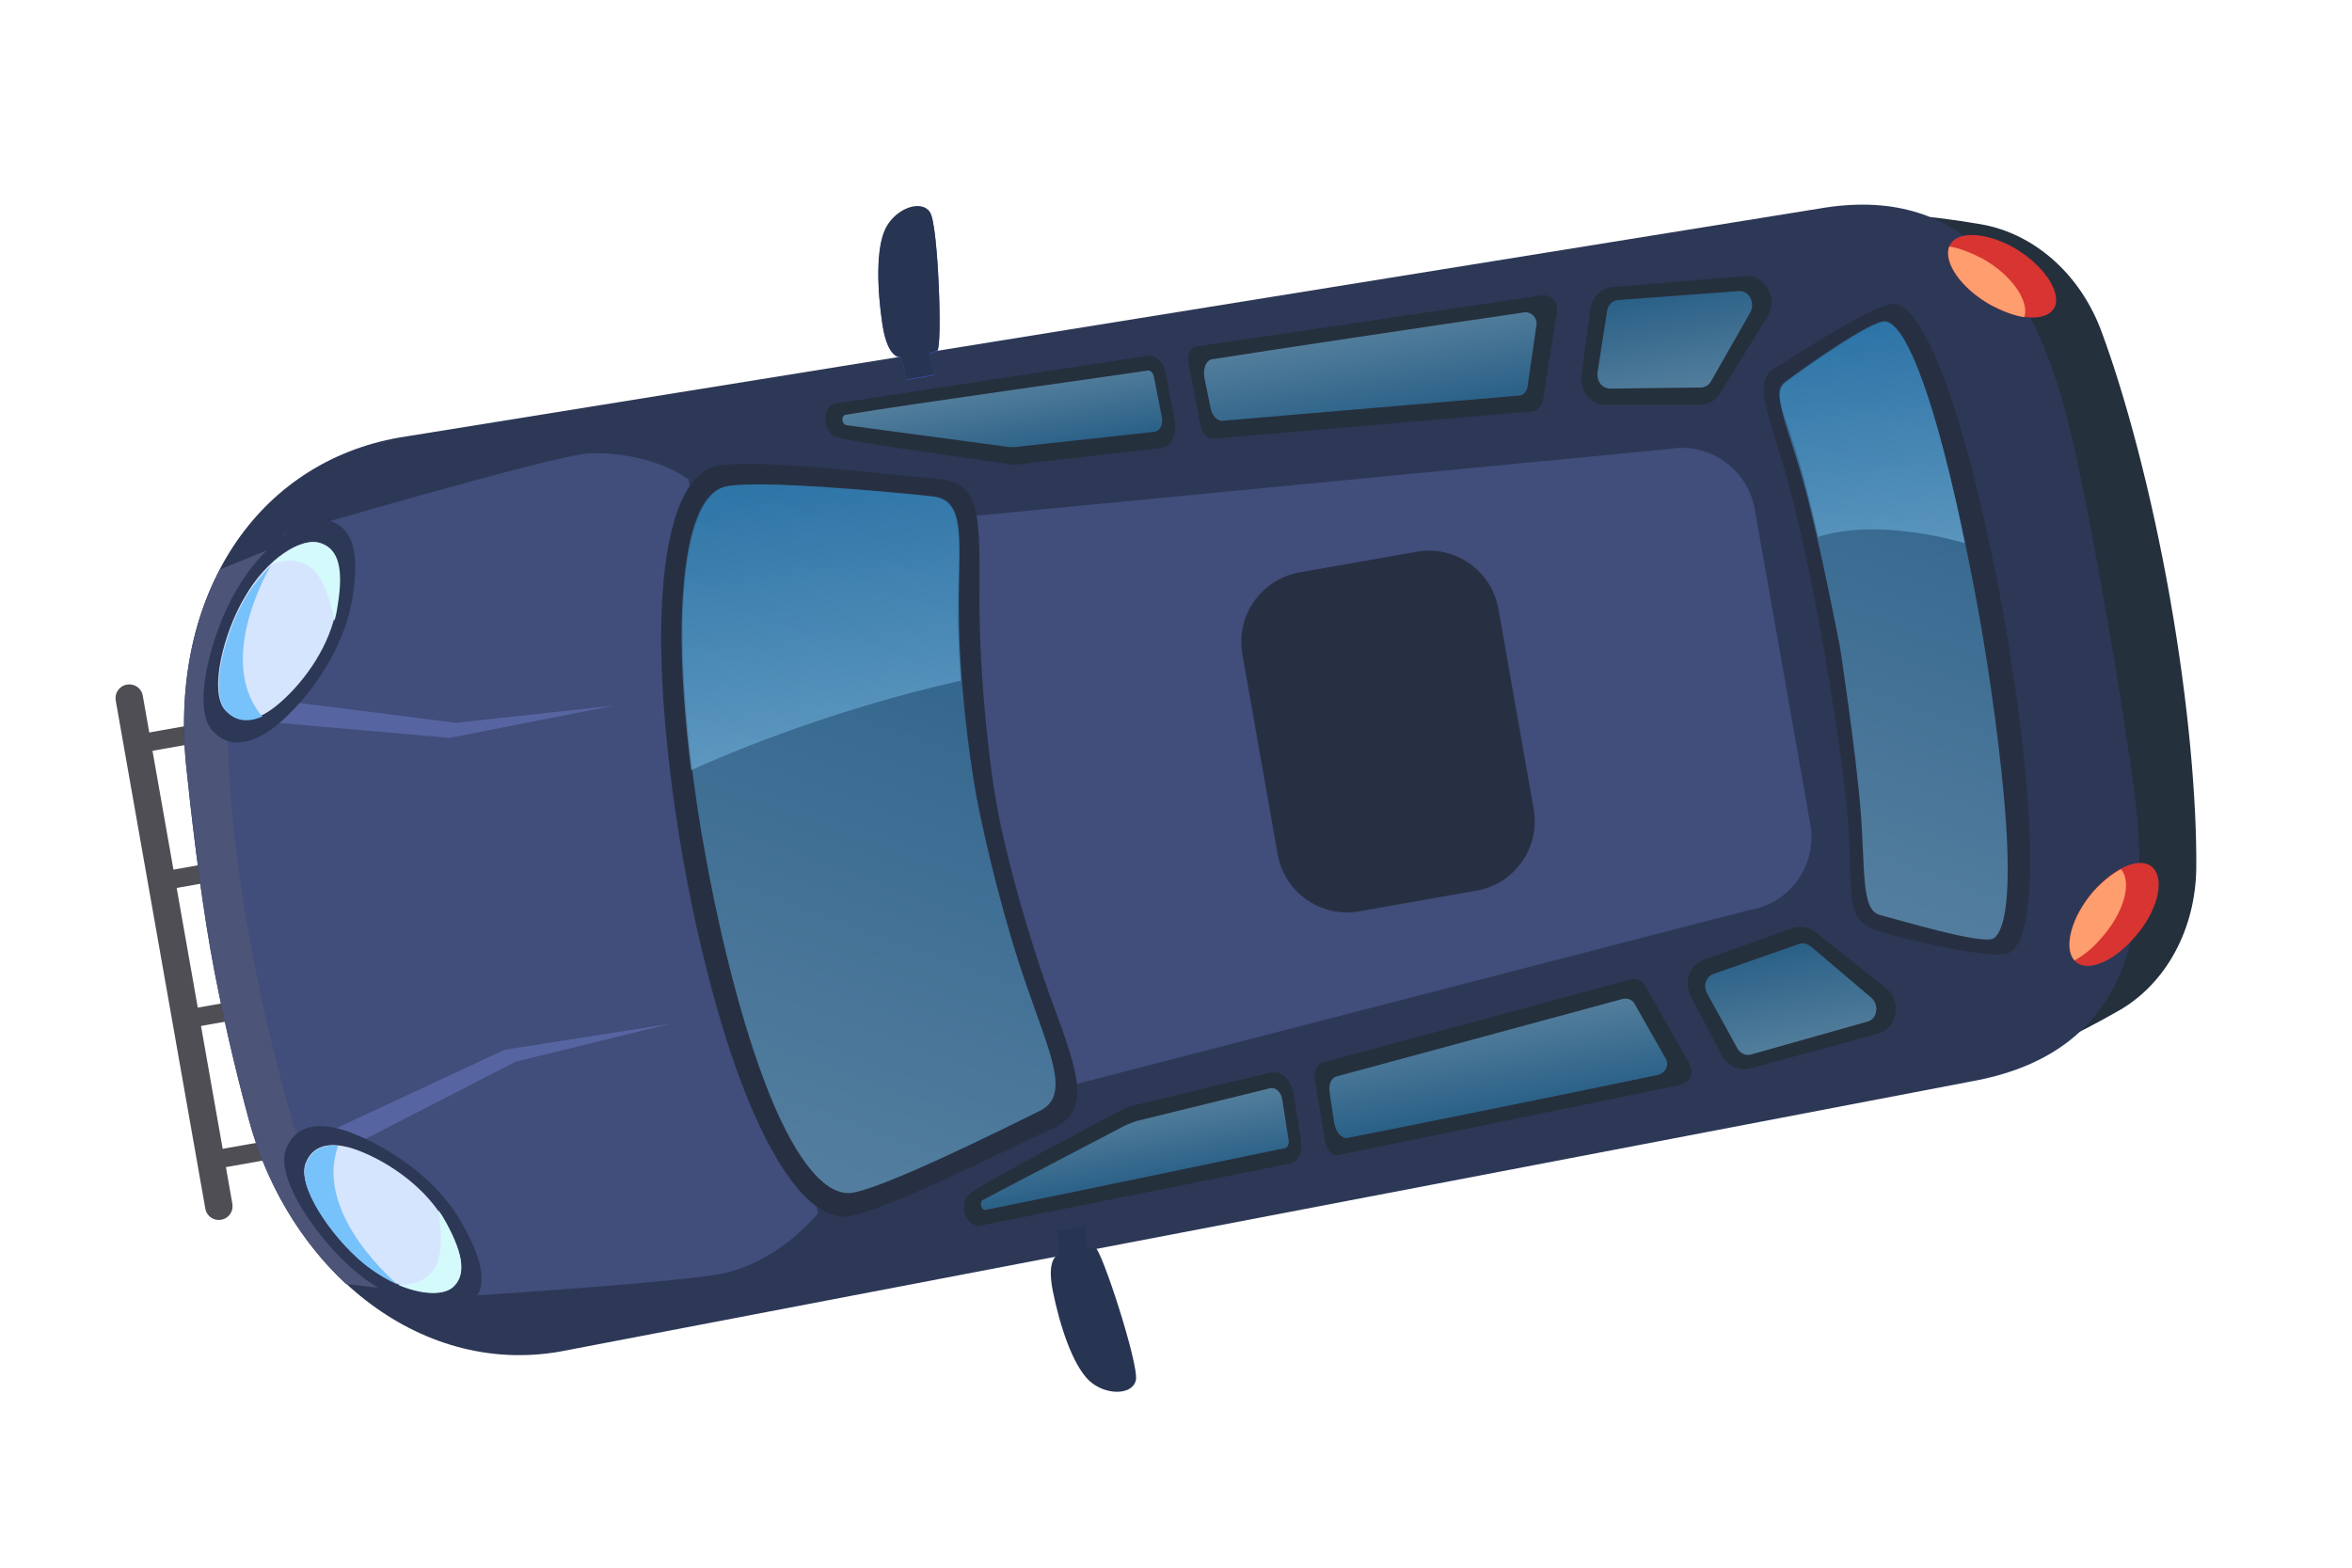 <svg width="24" height="16" viewBox="0 0 24 16" fill="none" xmlns="http://www.w3.org/2000/svg">
    <path d="M1.457 7.101C1.443 7.02 1.368 6.974 1.295 6.987C1.213 7.002 1.168 7.077 1.181 7.15L2.095 12.335C2.109 12.416 2.184 12.462 2.257 12.449C2.339 12.434 2.384 12.359 2.371 12.286L1.457 7.101Z" fill="#4E4E54"/>
    <path d="M2.135 11.749L2.168 11.936L3.006 11.788L2.973 11.601L2.135 11.749Z" fill="#4E4E54"/>
    <path d="M1.385 7.5L1.418 7.687L2.256 7.539L2.223 7.352L1.385 7.5Z" fill="#4E4E54"/>
    <path d="M1.631 8.9L1.664 9.087L2.502 8.939L2.469 8.752L1.631 8.9Z" fill="#4E4E54"/>
    <path d="M1.881 10.308L1.914 10.495L2.752 10.347L2.719 10.16L1.881 10.308Z" fill="#4E4E54"/>
    <path d="M21.465 6.208C21.466 6.216 21.466 6.216 21.466 6.216C21.519 6.467 22.019 8.972 21.551 9.457C21.061 9.963 21.166 10.558 21.166 10.558C21.166 10.558 21.382 10.452 21.634 10.307C22.105 10.031 22.403 9.483 22.411 8.861C22.417 8.18 22.333 7.18 22.143 6.105C21.951 5.015 21.686 4.037 21.447 3.392C21.235 2.808 20.766 2.387 20.22 2.29C19.934 2.24 19.695 2.215 19.695 2.215C19.695 2.215 19.8 2.809 20.433 3.117C21.039 3.413 21.426 5.938 21.462 6.192C21.462 6.192 21.463 6.2 21.465 6.208Z" fill="#25303D"/>
    <path d="M21.776 8.067C21.658 7.156 21.347 5.348 21.139 4.453C20.758 2.816 20.005 1.875 18.556 2.13L4.072 4.466C2.623 4.722 1.734 6.062 1.897 7.795C1.945 8.257 2.036 9.055 2.146 9.682C2.258 10.316 2.415 10.969 2.535 11.409C2.938 12.933 4.259 14.051 5.716 13.794L20.126 11.035C21.573 10.771 21.995 9.69 21.776 8.067Z" fill="#2D3857"/>
    <path d="M6.022 4.626C5.672 4.637 2.904 5.453 2.904 5.453L2.108 6.986C2.108 6.986 2.144 8.046 2.404 9.519C2.663 10.992 2.981 12.078 2.981 12.078L4.13 13.268C4.13 13.268 6.722 13.113 7.332 13.005C7.942 12.898 8.347 12.382 8.347 12.382L7.026 4.894C6.766 4.705 6.365 4.616 6.022 4.626Z" fill="#414D7A"/>
    <path d="M11.178 12.738C11.118 12.732 11.094 12.736 11.094 12.736L11.071 12.514L10.786 12.564C10.802 12.653 10.804 12.804 10.804 12.804C10.804 12.804 10.673 12.827 10.743 13.176C10.813 13.524 10.943 13.929 11.115 14.092C11.285 14.247 11.56 14.24 11.591 14.084C11.621 13.919 11.238 12.745 11.178 12.738Z" fill="#273552"/>
    <path d="M5.148 10.714L3.24 11.604L3.399 11.794L5.261 10.836L6.838 10.449L5.148 10.714Z" fill="#5665A1"/>
    <path d="M18.473 8.414L17.906 5.199C17.833 4.784 17.44 4.509 17.025 4.583L9.152 5.341L10.197 11.267L17.854 9.287C18.271 9.222 18.544 8.821 18.473 8.414Z" fill="#414D7A"/>
    <path d="M9.493 2.176C9.41 2.04 9.149 2.128 9.042 2.331C8.935 2.535 8.953 2.968 9.006 3.319C9.06 3.671 9.19 3.648 9.19 3.648C9.19 3.648 9.24 3.79 9.256 3.88L9.541 3.829L9.486 3.612C9.486 3.612 9.511 3.608 9.565 3.582C9.617 3.547 9.576 2.313 9.493 2.176Z" fill="#384BA1"/>
    <path d="M10.75 10.263C10.492 9.561 10.261 8.729 10.168 8.2C10.073 7.663 9.984 6.73 9.995 5.982C9.998 5.234 9.993 4.924 9.576 4.889C9.158 4.854 7.571 4.655 7.272 4.767C6.971 4.87 6.784 5.381 6.751 6.243C6.719 7.105 6.859 8.138 6.969 8.764C7.078 9.383 7.301 10.409 7.627 11.208C7.952 12.007 8.303 12.423 8.621 12.418C8.938 12.412 10.379 11.679 10.76 11.511C11.131 11.329 11.008 10.964 10.75 10.263Z" fill="#273043"/>
    <path opacity="0.59" d="M10.484 10.083C10.249 9.42 10.057 8.614 9.963 8.128C9.88 7.655 9.792 6.966 9.785 6.262C9.778 5.558 9.875 5.105 9.524 5.066C9.173 5.027 7.628 4.88 7.376 4.975C7.124 5.07 6.982 5.548 6.965 6.357C6.956 7.164 7.087 8.14 7.198 8.724C7.301 9.31 7.513 10.272 7.797 11.027C8.081 11.783 8.385 12.174 8.654 12.177C8.923 12.18 10.296 11.493 10.613 11.336C10.929 11.18 10.71 10.748 10.484 10.083Z" fill="url(#paint0_linear_1040_6276)"/>
    <path d="M9.491 2.168C9.408 2.032 9.147 2.12 9.04 2.323C8.933 2.527 8.951 2.96 9.004 3.311C9.058 3.663 9.188 3.64 9.188 3.64C9.188 3.64 9.239 3.782 9.254 3.872L9.539 3.821L9.484 3.604C9.484 3.604 9.509 3.6 9.563 3.574C9.617 3.547 9.574 2.305 9.491 2.168Z" fill="#273552"/>
    <path d="M2.576 7.114L2.491 7.347L4.588 7.531L6.267 7.201L4.653 7.377L2.576 7.114Z" fill="#5665A1"/>
    <path d="M21.975 8.863C21.86 8.732 21.585 8.839 21.362 9.097C21.139 9.354 21.052 9.672 21.167 9.802C21.282 9.933 21.557 9.826 21.78 9.568C22.012 9.309 22.09 8.993 21.975 8.863Z" fill="#D83432"/>
    <path d="M21.642 8.871C21.55 8.921 21.454 8.997 21.362 9.097C21.139 9.354 21.052 9.672 21.168 9.802C21.26 9.753 21.356 9.677 21.446 9.569C21.677 9.31 21.757 9.002 21.642 8.871Z" fill="#FE9D6D"/>
    <path d="M20.547 2.526C20.249 2.361 19.954 2.354 19.89 2.516C19.826 2.678 20.017 2.947 20.314 3.113C20.612 3.278 20.907 3.285 20.971 3.123C21.026 2.962 20.846 2.7 20.547 2.526Z" fill="#D83432"/>
    <path d="M20.232 2.641C20.111 2.578 19.994 2.532 19.891 2.516C19.827 2.679 20.017 2.947 20.315 3.113C20.435 3.176 20.552 3.222 20.656 3.237C20.711 3.077 20.529 2.807 20.232 2.641Z" fill="#FE9D6D"/>
    <path d="M2.326 7.468L3.246 5.401L2.244 5.813C1.954 6.359 1.823 7.045 1.899 7.804C1.946 8.265 2.037 9.063 2.147 9.69C2.259 10.325 2.416 10.977 2.536 11.418C2.712 12.083 3.068 12.675 3.53 13.105L4.481 13.215L3.026 11.583C3.026 11.583 2.738 10.66 2.528 9.472C2.317 8.275 2.326 7.468 2.326 7.468Z" fill="#4C5478"/>
    <path opacity="0.59" d="M9.514 5.068C9.164 5.029 7.619 4.882 7.367 4.976C7.115 5.071 6.973 5.549 6.956 6.358C6.948 6.838 6.992 7.375 7.053 7.86C7.231 7.778 8.375 7.266 9.804 6.947C9.791 6.731 9.775 6.499 9.777 6.272C9.771 5.568 9.874 5.105 9.514 5.068Z" fill="url(#paint1_linear_1040_6276)"/>
    <path d="M4.714 12.485C4.481 12.065 4.02 11.735 3.613 11.572C3.297 11.443 3.022 11.458 2.919 11.728C2.802 12.017 3.243 12.661 3.646 12.993C4.087 13.351 4.596 13.48 4.801 13.309C4.968 13.162 4.957 12.912 4.714 12.485Z" fill="#2D3857"/>
    <path d="M4.544 12.473C4.359 12.137 3.994 11.874 3.669 11.747C3.417 11.648 3.201 11.661 3.12 11.869C3.026 12.095 3.377 12.612 3.702 12.882C4.055 13.172 4.458 13.269 4.618 13.132C4.749 13.017 4.739 12.817 4.544 12.473Z" fill="#D6E5FE"/>
    <path d="M4.62 13.14C4.751 13.025 4.741 12.825 4.554 12.48C4.529 12.434 4.506 12.396 4.473 12.352C4.48 12.393 4.549 12.783 4.428 12.956C4.321 13.109 4.137 13.116 4.061 13.113C4.297 13.214 4.518 13.225 4.62 13.14Z" fill="#D5FAFC"/>
    <path d="M3.45 11.693C3.297 11.678 3.18 11.732 3.122 11.877C3.027 12.103 3.379 12.62 3.703 12.89C3.821 12.987 3.943 13.058 4.061 13.113C4.061 13.113 3.207 12.407 3.445 11.711C3.444 11.703 3.442 11.694 3.45 11.693Z" fill="#78C2FC"/>
    <path d="M3.592 6.128C3.675 5.644 3.599 5.406 3.392 5.325C3.149 5.233 2.705 5.521 2.415 6.017C2.15 6.467 1.956 7.223 2.165 7.454C2.353 7.665 2.616 7.585 2.87 7.364C3.196 7.071 3.509 6.605 3.592 6.128Z" fill="#2D3857"/>
    <path d="M3.436 6.19C3.502 5.801 3.443 5.609 3.273 5.547C3.075 5.473 2.721 5.703 2.497 6.095C2.283 6.452 2.129 7.058 2.297 7.247C2.452 7.412 2.651 7.352 2.855 7.174C3.124 6.941 3.377 6.569 3.436 6.19Z" fill="#D6E5FE"/>
    <path d="M3.412 6.337C3.428 6.284 3.437 6.24 3.444 6.188C3.51 5.799 3.451 5.608 3.281 5.546C3.146 5.494 2.952 5.587 2.765 5.763C2.827 5.735 3.01 5.678 3.163 5.785C3.336 5.906 3.405 6.296 3.412 6.337Z" fill="#D5FAFC"/>
    <path d="M2.765 5.771C2.672 5.863 2.582 5.971 2.504 6.102C2.29 6.459 2.137 7.065 2.304 7.253C2.409 7.369 2.535 7.372 2.676 7.314C2.675 7.306 2.675 7.306 2.665 7.299C2.193 6.719 2.765 5.771 2.765 5.771Z" fill="#78C2FC"/>
    <path d="M20.71 8.49C20.682 7.756 20.548 6.857 20.453 6.319C20.359 5.782 20.176 4.891 19.952 4.192C19.729 3.493 19.51 3.112 19.332 3.101C19.153 3.083 18.302 3.636 18.098 3.764C17.894 3.892 18.033 4.203 18.216 4.817C18.43 5.552 18.614 6.644 18.614 6.644C18.614 6.644 18.828 7.856 18.865 8.496C18.902 9.136 18.822 9.393 19.16 9.501C19.392 9.578 20.338 9.806 20.5 9.727C20.663 9.648 20.739 9.223 20.71 8.49Z" fill="#273043"/>
    <path opacity="0.59" d="M20.47 8.406C20.424 7.718 20.297 6.859 20.209 6.354C20.118 5.841 19.953 4.998 19.76 4.335C19.566 3.664 19.385 3.302 19.239 3.286C19.102 3.268 18.387 3.78 18.224 3.901C18.067 4.013 18.243 4.343 18.404 4.927C18.566 5.511 18.776 6.607 18.776 6.607C18.776 6.607 18.938 7.669 18.986 8.273C19.034 8.878 18.989 9.288 19.182 9.338C19.376 9.388 20.218 9.642 20.341 9.579C20.469 9.497 20.515 9.095 20.47 8.406Z" fill="url(#paint2_linear_1040_6276)"/>
    <path opacity="0.59" d="M19.759 4.327C19.565 3.656 19.383 3.294 19.238 3.278C19.1 3.26 18.377 3.773 18.222 3.893C18.065 4.005 18.216 4.196 18.378 4.78C18.425 4.948 18.505 5.261 18.552 5.48C19.148 5.291 19.924 5.506 20.049 5.543C19.97 5.146 19.868 4.711 19.759 4.327Z" fill="url(#paint3_linear_1040_6276)"/>
    <path d="M19.244 10.083L18.523 9.513C18.454 9.458 18.369 9.448 18.289 9.471L17.381 9.798C17.239 9.849 17.178 10.027 17.255 10.173L17.57 10.772C17.623 10.88 17.741 10.935 17.854 10.907L19.167 10.549C19.366 10.489 19.41 10.213 19.244 10.083Z" fill="#25303D"/>
    <path d="M13.277 11.647L13.199 11.157C13.174 11.019 13.073 10.919 12.968 10.946L11.503 11.297C11.503 11.297 9.959 12.106 9.882 12.195C9.804 12.276 9.824 12.482 9.98 12.514L13.166 11.876C13.246 11.854 13.295 11.753 13.277 11.647Z" fill="#25303D"/>
    <path opacity="0.59" d="M13.149 11.636L13.084 11.219C13.071 11.146 13.02 11.096 12.963 11.106L11.628 11.434C11.579 11.443 11.533 11.467 11.486 11.484L10.034 12.244C9.988 12.269 10.012 12.357 10.06 12.348C10.79 12.203 12.765 11.787 13.113 11.718C13.138 11.713 13.156 11.677 13.149 11.636Z" fill="url(#paint4_linear_1040_6276)"/>
    <path d="M17.243 10.864L16.791 10.062C16.756 10.009 16.7 9.977 16.637 9.997L13.488 10.846C13.441 10.863 13.403 10.936 13.419 11.026L13.52 11.646C13.536 11.735 13.589 11.801 13.646 11.791L17.145 11.074C17.25 11.047 17.291 10.947 17.243 10.864Z" fill="#25303D"/>
    <path opacity="0.59" d="M16.998 10.806L16.682 10.249C16.657 10.203 16.612 10.186 16.563 10.194L13.632 10.988C13.584 11.005 13.554 11.069 13.568 11.151L13.614 11.461C13.632 11.559 13.693 11.624 13.75 11.614C14.229 11.521 16.133 11.135 16.918 10.971C16.998 10.949 17.034 10.867 16.998 10.806Z" fill="url(#paint5_linear_1040_6276)"/>
    <path opacity="0.59" d="M19.096 10.184L18.474 9.656C18.436 9.629 18.392 9.62 18.353 9.636L17.484 9.94C17.405 9.971 17.379 10.059 17.418 10.136L17.726 10.695C17.752 10.749 17.816 10.779 17.872 10.761L19.055 10.427C19.159 10.4 19.176 10.254 19.096 10.184Z" fill="url(#paint6_linear_1040_6276)"/>
    <path d="M17.805 2.817L16.449 2.93C16.334 2.942 16.241 3.034 16.228 3.154L16.137 3.825C16.115 3.988 16.233 4.135 16.384 4.133L17.349 4.131C17.433 4.133 17.509 4.086 17.554 4.011L18.037 3.229C18.148 3.05 18.012 2.797 17.805 2.817Z" fill="#25303D"/>
    <path d="M11.893 3.801C11.874 3.695 11.793 3.617 11.712 3.631L8.5 4.122C8.364 4.205 8.424 4.404 8.517 4.455C8.618 4.504 10.347 4.744 10.347 4.744L11.844 4.573C11.951 4.562 12.013 4.434 11.988 4.296L11.893 3.801Z" fill="#25303D"/>
    <path opacity="0.59" d="M11.775 3.846C11.768 3.806 11.738 3.777 11.713 3.782C11.37 3.834 9.363 4.112 8.629 4.233C8.58 4.242 8.588 4.333 8.639 4.34L10.264 4.558C10.316 4.565 10.366 4.565 10.415 4.556L11.782 4.407C11.839 4.397 11.869 4.333 11.856 4.26L11.775 3.846Z" fill="url(#paint7_linear_1040_6276)"/>
    <path d="M15.888 3.18C15.904 3.085 15.822 2.999 15.732 3.014L12.199 3.537C12.142 3.547 12.114 3.627 12.13 3.717L12.247 4.334C12.262 4.415 12.315 4.481 12.374 4.479L15.623 4.2C15.681 4.198 15.731 4.148 15.745 4.086L15.888 3.18Z" fill="#25303D"/>
    <path opacity="0.59" d="M15.678 3.318C15.691 3.248 15.629 3.184 15.562 3.187C14.769 3.302 12.847 3.59 12.366 3.667C12.309 3.677 12.273 3.759 12.29 3.856L12.353 4.164C12.366 4.238 12.418 4.295 12.468 4.295L15.494 4.038C15.545 4.038 15.58 3.998 15.587 3.946L15.678 3.318Z" fill="url(#paint8_linear_1040_6276)"/>
    <path opacity="0.59" d="M17.74 2.971L16.514 3.062C16.456 3.064 16.406 3.114 16.399 3.174L16.301 3.804C16.291 3.89 16.346 3.964 16.43 3.966L17.351 3.955C17.393 3.956 17.439 3.931 17.458 3.894L17.862 3.185C17.911 3.084 17.847 2.961 17.74 2.971Z" fill="url(#paint9_linear_1040_6276)"/>
    <path d="M15.29 6.215C15.221 5.824 14.847 5.562 14.457 5.631L13.26 5.842C12.87 5.911 12.608 6.285 12.677 6.675L13.037 8.718C13.106 9.109 13.479 9.37 13.87 9.301L15.067 9.09C15.457 9.022 15.719 8.648 15.65 8.257L15.29 6.215Z" fill="#273043"/>
    <defs>
        <linearGradient id="paint0_linear_1040_6276" x1="7.629" y1="11.822" x2="10.024" y2="5.241" gradientUnits="userSpaceOnUse">
            <stop stop-color="#72B3DD"/>
            <stop offset="0.995" stop-color="#2E81BA"/>
        </linearGradient>
        <linearGradient id="paint1_linear_1040_6276" x1="8.589" y1="7.587" x2="8.106" y2="4.844" gradientUnits="userSpaceOnUse">
            <stop stop-color="#72B3DD"/>
            <stop offset="0.995" stop-color="#2E81BA"/>
        </linearGradient>
        <linearGradient id="paint2_linear_1040_6276" x1="18.443" y1="9.06" x2="20.395" y2="3.698" gradientUnits="userSpaceOnUse">
            <stop stop-color="#72B3DD"/>
            <stop offset="0.995" stop-color="#2E81BA"/>
        </linearGradient>
        <linearGradient id="paint3_linear_1040_6276" x1="19.262" y1="5.688" x2="18.849" y2="3.345" gradientUnits="userSpaceOnUse">
            <stop stop-color="#72B3DD"/>
            <stop offset="0.995" stop-color="#2E81BA"/>
        </linearGradient>
        <linearGradient id="paint4_linear_1040_6276" x1="11.478" y1="11.372" x2="11.603" y2="12.082" gradientUnits="userSpaceOnUse">
            <stop stop-color="#72B3DD"/>
            <stop offset="0.995" stop-color="#2E81BA"/>
        </linearGradient>
        <linearGradient id="paint5_linear_1040_6276" x1="15.187" y1="10.434" x2="15.345" y2="11.328" gradientUnits="userSpaceOnUse">
            <stop stop-color="#72B3DD"/>
            <stop offset="0.995" stop-color="#2E81BA"/>
        </linearGradient>
        <linearGradient id="paint6_linear_1040_6276" x1="18.361" y1="10.677" x2="18.183" y2="9.665" gradientUnits="userSpaceOnUse">
            <stop stop-color="#72B3DD"/>
            <stop offset="0.995" stop-color="#2E81BA"/>
        </linearGradient>
        <linearGradient id="paint7_linear_1040_6276" x1="10.171" y1="3.962" x2="10.296" y2="4.671" gradientUnits="userSpaceOnUse">
            <stop stop-color="#72B3DD"/>
            <stop offset="0.995" stop-color="#2E81BA"/>
        </linearGradient>
        <linearGradient id="paint8_linear_1040_6276" x1="13.945" y1="3.39" x2="14.103" y2="4.284" gradientUnits="userSpaceOnUse">
            <stop stop-color="#72B3DD"/>
            <stop offset="0.995" stop-color="#2E81BA"/>
        </linearGradient>
        <linearGradient id="paint9_linear_1040_6276" x1="17.18" y1="3.982" x2="17.002" y2="2.971" gradientUnits="userSpaceOnUse">
            <stop stop-color="#72B3DD"/>
            <stop offset="0.995" stop-color="#2E81BA"/>
        </linearGradient>
    </defs>
</svg>
